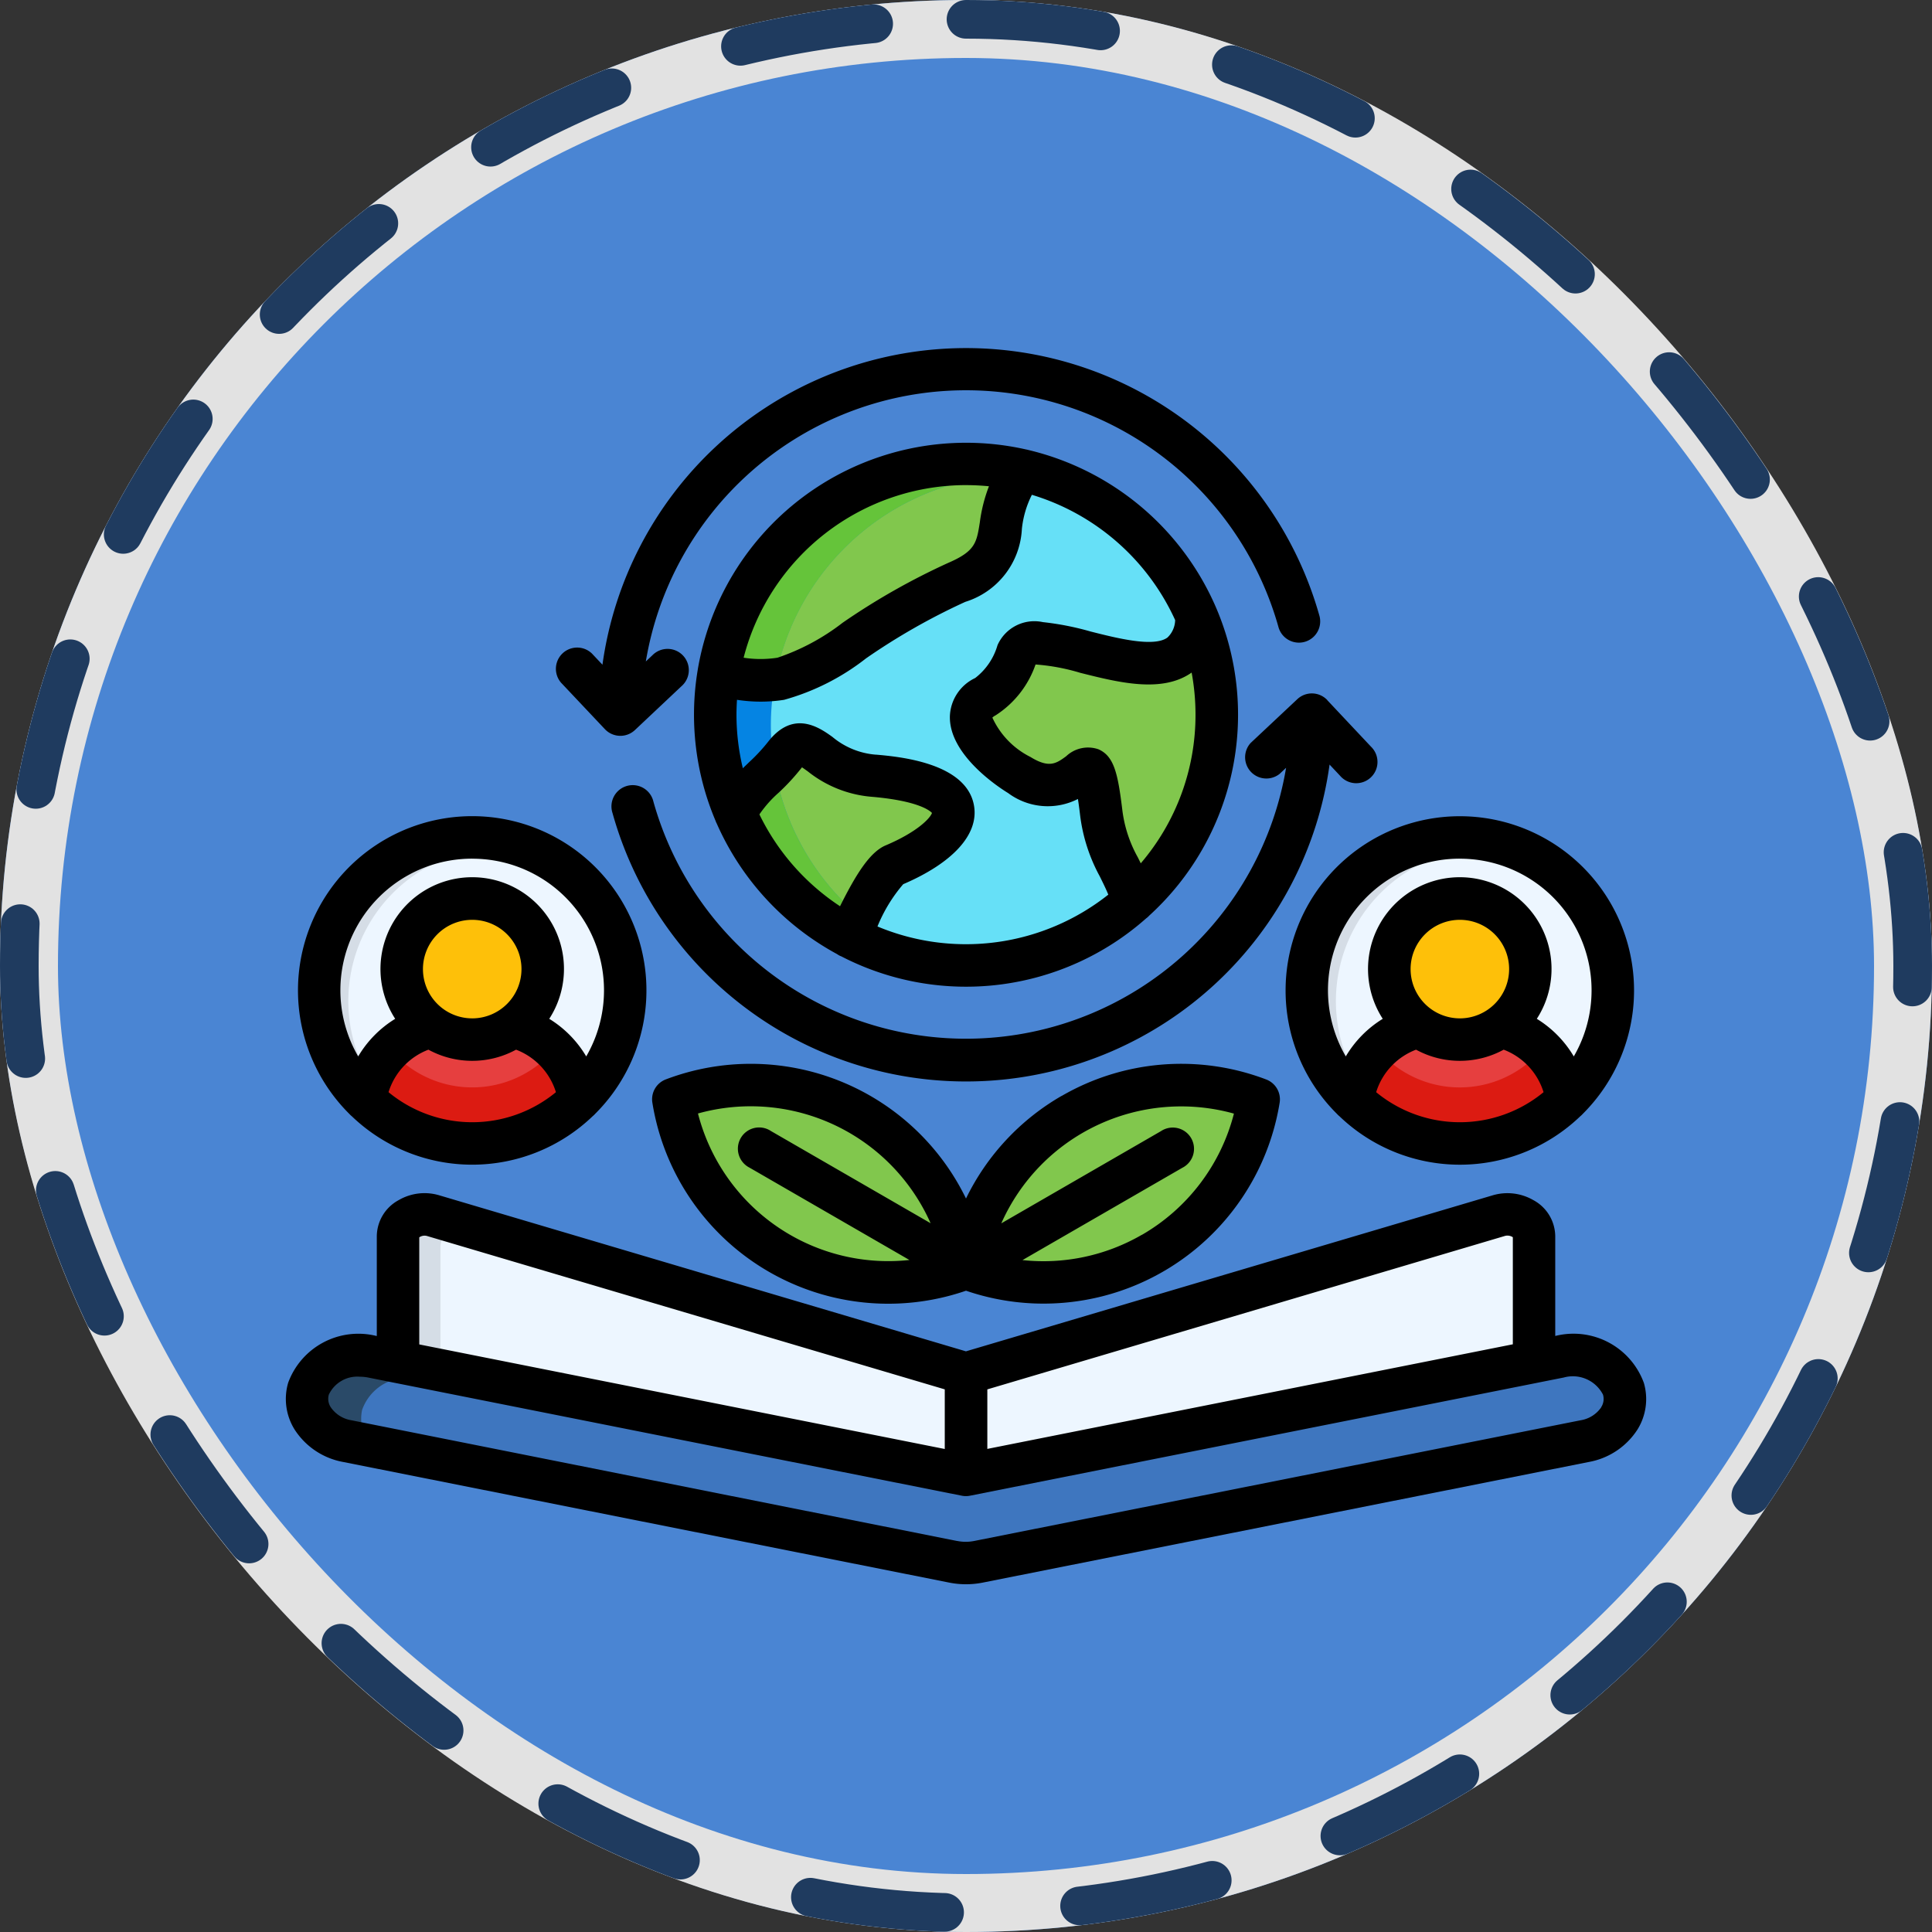 <svg xmlns="http://www.w3.org/2000/svg" width="100" height="100" viewBox="0 0 100 100">
  <rect x="0" y="0" width="100" height="100" fill="#333333" stroke="none"/>
  <g id="Grupo_1103384" data-name="Grupo 1103384" transform="translate(-12 6806)">
    <g id="Rectángulo_400898" data-name="Rectángulo 400898" transform="translate(12 -6806)" fill="#4e93ee" stroke="#fff" stroke-width="3" opacity="0.859">
      <rect width="100" height="100" rx="50" stroke="none"/>
      <rect x="1.5" y="1.5" width="97" height="97" rx="48.5" fill="none"/>
    </g>
    <g id="Rectángulo_400907" data-name="Rectángulo 400907" transform="translate(12 -6806)" fill="none" stroke="#1f3b5f" stroke-linecap="round" stroke-width="2" stroke-dasharray="7">
      <rect width="100" height="100" rx="50" stroke="none"/>
      <rect x="1" y="1" width="98" height="98" rx="49" fill="none"/>
    </g>
    <g id="educacion-ambiental-2" transform="translate(26.781 -6811.32)">
      <path id="Trazado_878684" data-name="Trazado 878684" d="M71.628,368.532l-29.4-5.108v-8.794a1.05,1.05,0,0,1,.583-.923,1.579,1.579,0,0,1,1.256-.14l27.559,8.162,27.562-8.162a1.573,1.573,0,0,1,1.256.14,1.06,1.06,0,0,1,.583.923v8.794Z" transform="translate(-36.41 -284.769)" fill="#edf6ff" fill-rule="evenodd"/>
      <path id="Trazado_878685" data-name="Trazado 878685" d="M72.835,406.622a2.807,2.807,0,0,1,3.3,1.657,2.267,2.267,0,0,1-2.013,2.713l-31.377,6.248a3.247,3.247,0,0,1-1.329-.008l-31.33-6.24a2.267,2.267,0,0,1-2.013-2.713,2.809,2.809,0,0,1,3.3-1.657L42.1,412.741Z" transform="translate(-6.884 -330.533)" fill="#3e76bf"/>
      <g id="Grupo_1102105" data-name="Grupo 1102105" transform="translate(1.111 29.88)">
        <path id="Trazado_878686" data-name="Trazado 878686" d="M271.131,305.521a11.287,11.287,0,0,1-15.151,8.744,11.291,11.291,0,0,1,15.151-8.744Z" transform="translate(-221.875 -272.634)" fill="#81c74d" fill-rule="evenodd"/>
        <path id="Trazado_878687" data-name="Trazado 878687" d="M145.85,305.521A11.285,11.285,0,0,0,161,314.265a11.285,11.285,0,0,0-15.147-8.744Z" transform="translate(-126.891 -272.634)" fill="#81c74d" fill-rule="evenodd"/>
        <path id="Trazado_878688" data-name="Trazado 878688" d="M174.6,96.991A12.981,12.981,0,1,0,161.62,84.013,13.006,13.006,0,0,0,174.6,96.991Z" transform="translate(-140.492 -71.029)" fill="#66e0f7" fill-rule="evenodd"/>
        <path id="Trazado_878689" data-name="Trazado 878689" d="M175.137,186.536a13.031,13.031,0,0,1-5.877-6.354c.662-1.415,1.6-1.817,2.55-3.046,1.256-1.627,1.707.893,4.632,1.082,5.877.518,4.708,3.065.987,4.628C176.651,183.258,175.553,185.669,175.137,186.536Z" transform="translate(-147.082 -162.072)" fill="#81c74d" fill-rule="evenodd"/>
        <path id="Trazado_878690" data-name="Trazado 878690" d="M266.338,143.187c-.666-1.956-1.415-2.478-1.681-4.639-.609-4.956-.886.166-4.234-1.9-1.714-1.056-3.554-3.076-1.759-4.053a4.386,4.386,0,0,0,1.646-2.251c.875-2.161,9,3.5,9.3-1.9a12.991,12.991,0,0,1-3.273,14.737Z" transform="translate(-223.555 -120.552)" fill="#81c74d" fill-rule="evenodd"/>
        <path id="Trazado_878691" data-name="Trazado 878691" d="M175.694,71.02a12.951,12.951,0,0,1,2.929.333c-2.024,2.619-.052,4.351-3.4,5.8-4.254,1.839-7.057,4.669-9.111,4.991a7.224,7.224,0,0,1-3.22-.253,12.976,12.976,0,0,1,12.8-10.867Z" transform="translate(-141.588 -71.02)" fill="#81c74d" fill-rule="evenodd"/>
        <path id="Trazado_878692" data-name="Trazado 878692" d="M174.6,71.02a12.921,12.921,0,0,1,1.45.084,12.979,12.979,0,0,0,0,25.8,12.98,12.98,0,1,1-1.45-25.88Z" transform="translate(-140.492 -71.02)" fill="#0584e3" fill-rule="evenodd"/>
        <path id="Trazado_878693" data-name="Trazado 878693" d="M165.7,82.2a7.449,7.449,0,0,1-2.85-.287,12.954,12.954,0,0,1,14.259-10.795A12.977,12.977,0,0,0,165.7,82.2Z" transform="translate(-141.553 -71.029)" fill="#65c43a" fill-rule="evenodd"/>
        <path id="Trazado_878694" data-name="Trazado 878694" d="M169.26,186.874a9.261,9.261,0,0,1,2.1-2.524,12.967,12.967,0,0,0,4.481,7.424c-.3.579-.553,1.128-.708,1.454a13.025,13.025,0,0,1-5.877-6.354Z" transform="translate(-147.082 -168.764)" fill="#65c43a" fill-rule="evenodd"/>
        <path id="Trazado_878695" data-name="Trazado 878695" d="M20.49,211.62a7.92,7.92,0,1,1-7.92,7.92A7.92,7.92,0,0,1,20.49,211.62Z" transform="translate(-11.941 -192.284)" fill="#edf6ff" fill-rule="evenodd"/>
        <path id="Trazado_878696" data-name="Trazado 878696" d="M40.959,285.807a7.92,7.92,0,0,1-11.079,0,4.522,4.522,0,0,1,4.466-3.917H36.5A4.521,4.521,0,0,1,40.959,285.807Z" transform="translate(-26.87 -252.89)" fill="#dc1b12" fill-rule="evenodd"/>
        <path id="Trazado_878697" data-name="Trazado 878697" d="M41.29,282.953a4.469,4.469,0,0,1,2.895-1.063h2.15a4.476,4.476,0,0,1,2.895,1.063,5.574,5.574,0,0,1-7.939,0Z" transform="translate(-36.711 -252.89)" fill="#e63f3f" fill-rule="evenodd"/>
        <path id="Trazado_878698" data-name="Trazado 878698" d="M47.287,234.62a3.649,3.649,0,1,0,3.651,3.651A3.648,3.648,0,0,0,47.287,234.62Z" transform="translate(-38.738 -212.12)" fill="#fec009" fill-rule="evenodd"/>
        <path id="Trazado_878699" data-name="Trazado 878699" d="M15.355,223.85a7.922,7.922,0,0,1,5.892-12.2c-.25-.023-.5-.034-.756-.034a7.92,7.92,0,1,0,0,15.84c.253,0,.507-.011.756-.034A7.919,7.919,0,0,1,15.355,223.85Z" transform="translate(-11.941 -192.284)" fill="#d5dde6" fill-rule="evenodd"/>
        <path id="Trazado_878700" data-name="Trazado 878700" d="M29.87,301.9a4.455,4.455,0,0,1,.4-1.351,7.919,7.919,0,0,0,5.892,3.576c-.25.023-.5.034-.756.034A7.915,7.915,0,0,1,29.87,301.9Z" transform="translate(-26.862 -268.983)" fill="#e63f3f" fill-rule="evenodd"/>
        <path id="Trazado_878701" data-name="Trazado 878701" d="M392.17,211.62a7.92,7.92,0,1,1-7.92,7.92A7.92,7.92,0,0,1,392.17,211.62Z" transform="translate(-332.505 -192.284)" fill="#edf6ff" fill-rule="evenodd"/>
        <path id="Trazado_878702" data-name="Trazado 878702" d="M412.649,285.807a7.92,7.92,0,0,1-11.079,0,4.522,4.522,0,0,1,4.466-3.917h2.15A4.521,4.521,0,0,1,412.649,285.807Z" transform="translate(-347.443 -252.89)" fill="#dc1b12" fill-rule="evenodd"/>
        <path id="Trazado_878703" data-name="Trazado 878703" d="M412.95,282.953a4.485,4.485,0,0,1,2.9-1.063H418a4.476,4.476,0,0,1,2.895,1.063,5.578,5.578,0,0,1-7.944,0Z" transform="translate(-357.258 -252.89)" fill="#e63f3f" fill-rule="evenodd"/>
        <path id="Trazado_878704" data-name="Trazado 878704" d="M418.941,234.62a3.649,3.649,0,1,0,3.647,3.651A3.652,3.652,0,0,0,418.941,234.62Z" transform="translate(-359.276 -212.12)" fill="#fec009" fill-rule="evenodd"/>
        <path id="Trazado_878705" data-name="Trazado 878705" d="M387.032,223.85a7.928,7.928,0,0,1,5.892-12.2c-.246-.023-.5-.034-.754-.034a7.92,7.92,0,0,0,0,15.84c.253,0,.508-.011.754-.034A7.927,7.927,0,0,1,387.032,223.85Z" transform="translate(-332.505 -192.284)" fill="#d5dde6" fill-rule="evenodd"/>
        <path id="Trazado_878706" data-name="Trazado 878706" d="M401.56,301.9a4.529,4.529,0,0,1,.4-1.351,7.927,7.927,0,0,0,5.892,3.576c-.246.023-.5.034-.754.034A7.908,7.908,0,0,1,401.56,301.9Z" transform="translate(-347.434 -268.983)" fill="#e63f3f" fill-rule="evenodd"/>
        <path id="Trazado_878707" data-name="Trazado 878707" d="M44.419,361.545v-6.933a1.028,1.028,0,0,1,.439-.829l-.8-.235a1.572,1.572,0,0,0-1.256.14,1.052,1.052,0,0,0-.583.923V361.1Z" transform="translate(-37.513 -314.632)" fill="#d5dde6" fill-rule="evenodd"/>
        <path id="Trazado_878708" data-name="Trazado 878708" d="M10.846,408.832A2.508,2.508,0,0,1,12.7,407.21a3.3,3.3,0,0,1,1.441-.034l-1.441-.287-1.333-.265a2.807,2.807,0,0,0-3.3,1.657,2.267,2.267,0,0,0,2.013,2.713l2.763.549A2.26,2.26,0,0,1,10.846,408.832Z" transform="translate(-7.996 -360.413)" fill="#2a4a68" fill-rule="evenodd"/>
      </g>
      <g id="Grupo_1102106" data-name="Grupo 1102106" transform="translate(0.014 23.32)">
        <path id="Trazado_878709" data-name="Trazado 878709" d="M70.3,76.886a3.875,3.875,0,0,0-4.567-2.42l-.015,0V69.313a2.146,2.146,0,0,0-1.135-1.876,2.683,2.683,0,0,0-2.121-.242l-27.246,8.07L7.972,67.194a2.66,2.66,0,0,0-2.115.243,2.146,2.146,0,0,0-1.135,1.876v5.156l-.019,0A3.869,3.869,0,0,0,.136,76.887,2.986,2.986,0,0,0,.46,79.3a3.791,3.791,0,0,0,2.528,1.693l31.323,6.234a4.448,4.448,0,0,0,1.767.01l31.376-6.245A3.791,3.791,0,0,0,69.982,79.3a2.989,2.989,0,0,0,.32-2.412ZM63.087,69.3a.5.5,0,0,1,.4.037.324.324,0,0,1,.036.023v5.541l-27.2,5.414V77.234ZM6.92,69.364a.359.359,0,0,1,.04-.025.479.479,0,0,1,.389-.036l26.771,7.93V80.32L6.92,74.907ZM68.1,78.159a1.6,1.6,0,0,1-1.075.675L35.648,85.079a2.232,2.232,0,0,1-.886,0l-.015,0L3.416,78.834a1.6,1.6,0,0,1-1.077-.675.794.794,0,0,1-.1-.653,1.628,1.628,0,0,1,1.608-.927,2.2,2.2,0,0,1,.422.041l1.326.264h0L35,82.737a1.073,1.073,0,0,0,.429,0l29.391-5.85a.261.261,0,0,0,.032-.007l1.308-.26a1.756,1.756,0,0,1,2.029.884.785.785,0,0,1-.095.655ZM40.17,62.042a12.369,12.369,0,0,0-4.951,5.313A12.389,12.389,0,0,0,19.68,61.19a1.1,1.1,0,0,0-.695,1.2A12.365,12.365,0,0,0,35.22,72.127a12.381,12.381,0,0,0,16.234-9.733,1.1,1.1,0,0,0-.695-1.2,12.343,12.343,0,0,0-10.59.853ZM26.117,69.235a10.166,10.166,0,0,1-4.771-6.281,10.187,10.187,0,0,1,12.041,5.68l-8.264-4.772a1.1,1.1,0,1,0-1.1,1.9l8.268,4.775A10.159,10.159,0,0,1,26.117,69.235Zm18.2,0a10.163,10.163,0,0,1-6.175,1.307l8.268-4.774a1.1,1.1,0,1,0-1.1-1.9l-8.264,4.772a10.187,10.187,0,0,1,12.041-5.68,10.164,10.164,0,0,1-4.771,6.28ZM28.549,54.707a1.173,1.173,0,0,0,.14.083.6.6,0,0,0,.069.028,14.055,14.055,0,0,0,15.779-1.958,1.126,1.126,0,0,0,.171-.153,14.06,14.06,0,0,0,3.451-15.944s0,0,0,0a14.138,14.138,0,0,0-9.708-8.151.991.991,0,0,0-.127-.029A14.083,14.083,0,0,0,21.334,39.984c0,.018-.006.034-.008.052a14.072,14.072,0,0,0,.93,7.769,1,1,0,0,0,.062.142,14.191,14.191,0,0,0,6.231,6.759Zm-4.025-7.23a5.976,5.976,0,0,1,.985-1.115,11.224,11.224,0,0,0,1.2-1.3l.021-.026c.094.062.2.14.294.206a6.1,6.1,0,0,0,3.367,1.324c2.357.209,2.957.712,3.067.832-.089.271-.766.993-2.423,1.69-.029.012-.056.025-.083.039-.754.393-1.426,1.443-2.253,3.1a11.946,11.946,0,0,1-4.175-4.757Zm19.741,2.529-.15-.305a6.685,6.685,0,0,1-.81-2.5c-.226-1.84-.421-2.746-1.235-3.1a1.648,1.648,0,0,0-1.671.366c-.506.367-.872.633-1.843.034a4.262,4.262,0,0,1-1.972-2.037.617.617,0,0,1,.16-.114,5.1,5.1,0,0,0,2.075-2.636,10.658,10.658,0,0,1,2.31.43c1.987.5,4.236,1.067,5.769-.012a11.942,11.942,0,0,1,.2,2.187A11.811,11.811,0,0,1,44.264,50.006Zm1.78-12.592a1.282,1.282,0,0,1-.4.906c-.7.514-2.6.036-3.979-.314a14.685,14.685,0,0,0-2.467-.485,2.085,2.085,0,0,0-2.349,1.194,3.3,3.3,0,0,1-1.157,1.7,2.277,2.277,0,0,0-1.308,1.974c-.052,1.99,2.5,3.666,3.016,3.981a3.432,3.432,0,0,0,3.611.305c.033.21.069.47.107.791a8.851,8.851,0,0,0,1.022,3.21c.147.3.3.6.444.95a11.867,11.867,0,0,1-11.948,1.648,7.951,7.951,0,0,1,1.333-2.189c2.562-1.1,3.9-2.562,3.669-4.03-.352-2.258-3.9-2.57-5.069-2.674l-.028,0a3.989,3.989,0,0,1-2.238-.919c-.655-.469-2.016-1.444-3.338.265a9.09,9.09,0,0,1-.982,1.052c-.1.1-.21.2-.315.307a11.874,11.874,0,0,1-.33-2.77c0-.26.01-.518.026-.774a8.111,8.111,0,0,0,1.228.095,7.931,7.931,0,0,0,1.21-.094,12.132,12.132,0,0,0,4.243-2.147,33.29,33.29,0,0,1,5.137-2.924A4.169,4.169,0,0,0,38.111,32.7a5.069,5.069,0,0,1,.518-1.769A11.942,11.942,0,0,1,46.044,37.414ZM35.219,30.43c.4,0,.8.021,1.188.059a8.026,8.026,0,0,0-.472,1.866c-.166,1.056-.235,1.492-1.626,2.095a35.526,35.526,0,0,0-5.471,3.1,11.5,11.5,0,0,1-3.376,1.813,5.723,5.723,0,0,1-1.753,0,11.9,11.9,0,0,1,11.51-8.934ZM14.26,40.657a1.1,1.1,0,0,1,1.6-1.507l.542.575a19,19,0,0,1,37.119-2.5,1.1,1.1,0,0,1-2.119.587,16.8,16.8,0,0,0-32.755,1.745l.337-.318a1.1,1.1,0,1,1,1.507,1.6l-2.409,2.269a1.1,1.1,0,0,1-1.554-.047Zm39.655.9,2.265,2.409a1.1,1.1,0,1,1-1.6,1.506l-.543-.578a18.995,18.995,0,0,1-37.117,2.5,1.1,1.1,0,1,1,2.118-.589,16.8,16.8,0,0,0,32.749-1.744l-.334.314a1.1,1.1,0,0,1-1.5-1.6l2.414-2.265a1.1,1.1,0,0,1,1.555.048ZM3.3,62.975a1.089,1.089,0,0,0,.129.122,9,9,0,0,0,12.464,0,1.077,1.077,0,0,0,.128-.122,9.018,9.018,0,1,0-12.721,0Zm2.03-1.124a3.44,3.44,0,0,1,2.064-2.2,4.741,4.741,0,0,0,4.536,0,3.44,3.44,0,0,1,2.064,2.2,6.811,6.811,0,0,1-8.664,0Zm4.331-3.821a2.55,2.55,0,1,1,2.55-2.55A2.553,2.553,0,0,1,9.661,58.031Zm0-8.264A6.814,6.814,0,0,1,15.562,60a5.672,5.672,0,0,0-1.914-1.946,4.749,4.749,0,1,0-7.974,0A5.672,5.672,0,0,0,3.759,60a6.814,6.814,0,0,1,5.9-10.236Zm42.1,6.819a8.995,8.995,0,0,0,2.66,6.391,1.088,1.088,0,0,0,.129.122,9,9,0,0,0,12.464,0,1.077,1.077,0,0,0,.128-.122,9.018,9.018,0,1,0-15.381-6.39Zm4.688,5.266a3.44,3.44,0,0,1,2.064-2.2,4.741,4.741,0,0,0,4.536,0,3.44,3.44,0,0,1,2.064,2.2,6.811,6.811,0,0,1-8.664,0Zm4.332-3.821a2.55,2.55,0,1,1,2.55-2.55A2.553,2.553,0,0,1,60.777,58.031Zm0-8.264A6.814,6.814,0,0,1,66.678,60a5.672,5.672,0,0,0-1.914-1.946,4.749,4.749,0,1,0-7.974,0A5.672,5.672,0,0,0,54.876,60a6.814,6.814,0,0,1,5.9-10.236Z" transform="translate(-0.014 -23.32)"/>
      </g>
    </g>
  </g>
</svg>
